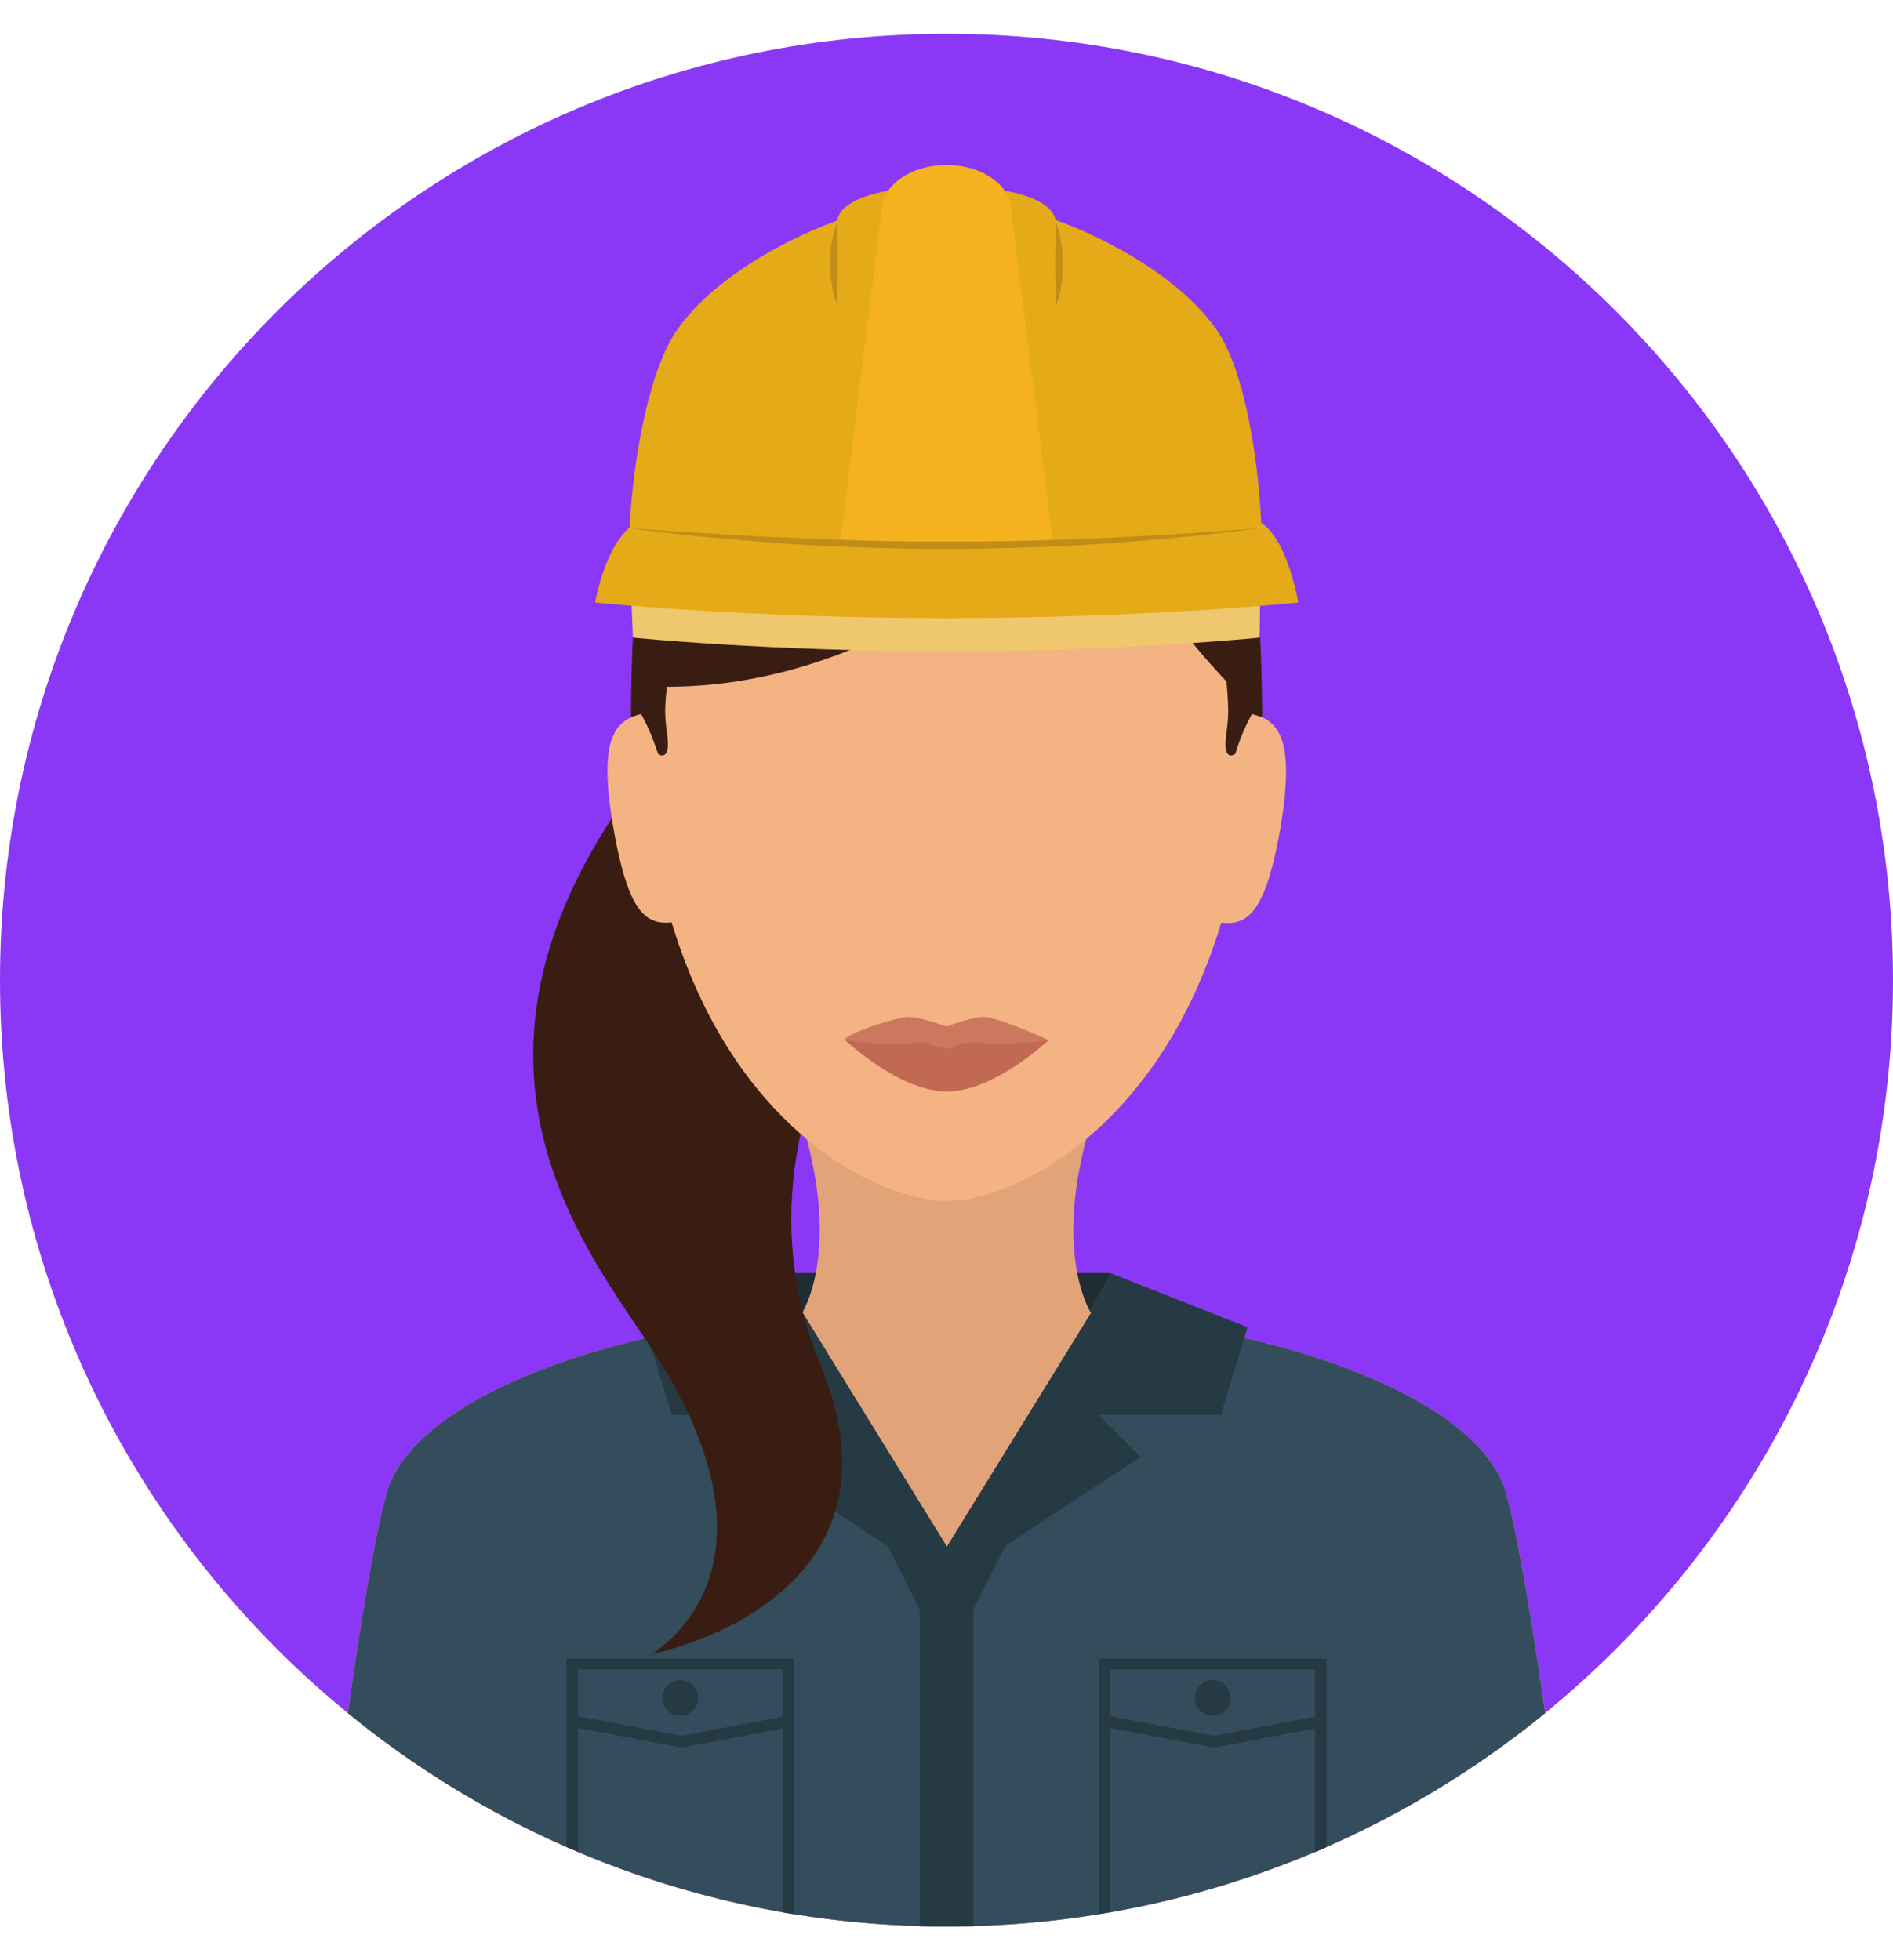 <svg width="28" height="29" viewBox="0 0 28 29" fill="none" xmlns="http://www.w3.org/2000/svg">
<g clip-path="url(#clip0_704_5354)">
<path d="M14 0.5C6.269 0.5 0 6.769 0 14.5C0 22.231 6.269 28.5 14 28.5C21.731 28.5 28 22.231 28 14.5C28 6.769 21.731 0.5 14 0.5Z" fill="#8A38F5"/>
<path d="M16.415 18.834H11.574V20.611H16.415V18.834Z" fill="#1D2D33"/>
<path d="M16.195 16.419H11.805C12.488 18.484 11.862 19.427 11.862 19.427L13.38 19.771H14.621L16.139 19.427C16.139 19.427 15.513 18.484 16.195 16.419Z" fill="#E2A379"/>
<path d="M13.989 18.389L11.861 19.427C11.861 19.427 12.809 21.013 13.983 21.013C15.157 21.013 16.139 19.427 16.139 19.427L13.989 18.389Z" fill="#E2A379"/>
<path d="M16.133 19.427C16.133 19.427 15.631 20.403 13.983 20.403C12.335 20.403 11.867 19.427 11.867 19.427C11.867 19.427 11.472 22.513 14.006 22.513C16.539 22.513 16.133 19.427 16.133 19.427Z" fill="#E2A379"/>
<path d="M22.278 22.101C21.866 20.561 18.334 19.319 13.978 19.319C9.621 19.319 6.128 20.566 5.716 22.101C5.53 22.79 5.321 24.088 5.146 25.346C7.556 27.315 10.643 28.5 14 28.5C17.358 28.5 20.439 27.315 22.854 25.346C22.673 24.082 22.465 22.784 22.278 22.101Z" fill="#E2A379"/>
<path d="M22.278 22.101C21.866 20.561 18.334 19.319 13.978 19.319C9.621 19.319 6.128 20.566 5.716 22.101C5.53 22.79 5.321 24.088 5.146 25.346C7.556 27.315 10.643 28.5 14 28.5C17.358 28.5 20.439 27.315 22.854 25.346C22.673 24.082 22.465 22.784 22.278 22.101Z" fill="#334D5C"/>
<path d="M17.939 25.385C18.085 25.385 18.204 25.266 18.204 25.12C18.204 24.973 18.085 24.855 17.939 24.855C17.793 24.855 17.674 24.973 17.674 25.12C17.674 25.266 17.793 25.385 17.939 25.385Z" fill="#263A44"/>
<path d="M16.252 24.533V28.314C16.308 28.303 16.364 28.297 16.421 28.286V25.566L17.956 25.854L19.451 25.572V27.4C19.507 27.377 19.564 27.355 19.62 27.326V24.539H16.252V24.533ZM19.451 25.397L17.956 25.679L16.421 25.391V24.697H19.451V25.397Z" fill="#263A44"/>
<path d="M8.38 24.533V27.321C8.436 27.343 8.493 27.372 8.549 27.394V25.566L10.084 25.854L11.579 25.572V28.291C11.636 28.303 11.692 28.308 11.749 28.32V24.539H8.38V24.533ZM11.579 25.397L10.084 25.679L8.549 25.391V24.697H11.579V25.397Z" fill="#263A44"/>
<path d="M10.062 25.385C10.208 25.385 10.327 25.266 10.327 25.12C10.327 24.973 10.208 24.855 10.062 24.855C9.915 24.855 9.796 24.973 9.796 25.12C9.796 25.266 9.915 25.385 10.062 25.385Z" fill="#263A44"/>
<path d="M13.983 19.314C13.086 19.314 12.223 19.364 11.415 19.466L14 24.601L16.584 19.471C15.766 19.37 14.892 19.314 13.983 19.314Z" fill="#263A44"/>
<path d="M14.04 23.472C14.057 23.489 11.574 18.834 11.574 18.834L9.542 19.635L9.937 20.933H11.743L11.123 21.554L14.04 23.472Z" fill="#263A44"/>
<path d="M18.453 19.635L16.421 18.834C16.421 18.834 13.938 23.489 13.955 23.472L16.872 21.554L16.252 20.933H18.058L18.453 19.635Z" fill="#263A44"/>
<path d="M16.81 10.38L10.739 10.059C5.62 15.199 8.752 18.517 9.757 20.137C11.777 23.393 9.554 24.521 9.554 24.521L9.661 24.465C9.661 24.465 13.6 23.703 12.127 20.165C11.393 18.41 10.936 14.635 16.81 10.38Z" fill="#3A1D12"/>
<path d="M14 3.976C11.517 3.976 9.497 5.172 9.497 10.386C9.497 12.152 9.813 13.535 10.287 14.601C11.325 16.949 13.125 17.767 14 17.767C14.875 17.767 16.669 16.949 17.713 14.601C18.187 13.535 18.503 12.152 18.503 10.386C18.503 5.172 16.483 3.976 14 3.976Z" fill="#F4B382"/>
<path d="M9.582 10.544C9.153 10.617 8.825 10.803 9.068 12.22C9.311 13.642 9.61 13.704 10.044 13.631L9.582 10.544Z" fill="#F4B382"/>
<path d="M18.424 10.544L17.967 13.636C18.396 13.71 18.7 13.642 18.943 12.226C19.18 10.803 18.853 10.617 18.424 10.544Z" fill="#F4B382"/>
<path d="M14 3.976C10.767 3.976 9.334 5.392 9.334 10.606L9.87 10.16C12.454 10.16 14.66 8.642 16.257 7.209C16.934 9.077 18.667 10.6 18.667 10.6C18.667 5.392 17.233 3.976 14 3.976Z" fill="#3A1D12"/>
<path d="M18.006 4.895C17.295 3.846 15.343 2.932 14.011 2.932C12.68 2.932 10.716 3.846 10.005 4.895C9.339 5.872 9.17 8.659 9.412 8.659H18.593C18.757 8.659 18.672 5.877 18.006 4.895Z" fill="#E5AA17"/>
<path d="M9.316 8.321L9.362 9.433C9.362 9.433 11.359 9.636 14 9.636C16.641 9.636 18.633 9.433 18.633 9.433L18.644 8.321H9.316Z" fill="#EFC76C"/>
<path d="M14 2.752C13.108 2.752 12.38 2.933 12.38 3.305V4.501C12.38 4.874 13.103 9.083 14 9.083C14.892 9.083 15.619 4.879 15.619 4.501V3.311C15.619 2.933 14.892 2.752 14 2.752Z" fill="#E5AA17"/>
<path d="M12.386 3.31C12.386 3.304 12.386 3.304 12.386 3.31C12.38 3.304 12.375 3.304 12.375 3.31C12.335 3.411 12.313 3.507 12.301 3.609C12.29 3.66 12.29 3.711 12.284 3.756C12.279 3.806 12.279 3.857 12.279 3.902C12.279 3.953 12.279 4.004 12.284 4.049C12.29 4.1 12.29 4.151 12.301 4.196C12.313 4.297 12.335 4.393 12.375 4.495C12.375 4.495 12.375 4.501 12.38 4.501C12.386 4.501 12.386 4.501 12.386 4.495L12.392 3.897L12.386 3.31Z" fill="#C18D17"/>
<path d="M15.715 3.756C15.71 3.705 15.71 3.655 15.698 3.609C15.687 3.508 15.664 3.412 15.625 3.31C15.625 3.31 15.625 3.305 15.619 3.305C15.614 3.305 15.614 3.305 15.614 3.31L15.608 3.908L15.614 4.507C15.614 4.507 15.614 4.512 15.619 4.512C15.619 4.512 15.625 4.512 15.625 4.507C15.664 4.405 15.687 4.309 15.698 4.208C15.71 4.157 15.71 4.106 15.715 4.061C15.721 4.01 15.721 3.959 15.721 3.914C15.715 3.858 15.715 3.807 15.715 3.756Z" fill="#C18D17"/>
<path d="M14.959 3.119C14.959 2.746 14.53 2.441 14 2.441C13.469 2.441 13.04 2.746 13.04 3.119L12.403 8.214C12.403 8.587 13.469 8.891 14 8.891C14.53 8.891 15.597 8.587 15.597 8.214L14.959 3.119Z" fill="#F4B21E"/>
<path d="M18.446 7.672C17.786 7.644 15.885 8.067 14 8.067C12.138 8.067 10.293 7.644 9.649 7.672C9.012 7.672 8.803 8.914 8.803 8.914C8.803 8.914 11.043 9.145 14.005 9.145C16.968 9.145 19.203 8.914 19.203 8.914C19.203 8.914 18.999 7.672 18.446 7.672Z" fill="#E5AA17"/>
<path d="M17.465 7.898C17.075 7.921 16.692 7.943 16.302 7.96C15.524 7.994 14.751 8.017 13.972 8.011C13.193 8.017 12.42 7.988 11.641 7.955C11.252 7.938 10.863 7.915 10.479 7.892C10.089 7.87 9.706 7.842 9.316 7.813C9.7 7.87 10.089 7.909 10.473 7.949C10.863 7.983 11.246 8.017 11.636 8.045C12.414 8.096 13.193 8.118 13.966 8.124C14.745 8.118 15.524 8.096 16.302 8.045C16.692 8.017 17.081 7.988 17.465 7.949C17.854 7.909 18.238 7.87 18.622 7.813C18.238 7.842 17.854 7.876 17.465 7.898Z" fill="#C18D17"/>
<path d="M14.587 15.047C14.417 15.024 14 15.188 14 15.188C14 15.188 13.571 15.024 13.402 15.047C13.131 15.087 12.493 15.307 12.493 15.386C12.493 15.386 13.294 15.927 14 15.927C14.705 15.927 15.507 15.386 15.507 15.386C15.507 15.386 14.863 15.087 14.587 15.047Z" fill="#CC785E"/>
<path d="M14.344 15.42C14.231 15.414 14.09 15.515 14 15.515C13.893 15.515 13.729 15.414 13.605 15.425C12.866 15.47 12.499 15.386 12.499 15.386C12.499 15.386 13.3 16.148 14.006 16.148C14.711 16.148 15.512 15.386 15.512 15.386C15.512 15.386 15.117 15.465 14.344 15.42Z" fill="#C16952"/>
<path d="M9.864 10.832C9.841 10.68 9.835 10.538 9.841 10.431C9.847 10.268 9.869 10.166 9.869 10.166L9.339 10.364C9.339 10.443 9.339 10.527 9.339 10.606C9.339 10.606 9.395 10.589 9.497 10.555C9.491 10.555 9.486 10.561 9.48 10.561C9.553 10.685 9.644 10.877 9.734 11.153C9.728 11.153 9.937 11.306 9.864 10.832Z" fill="#3A1D12"/>
<path d="M18.661 10.364L18.136 10.014C18.136 10.014 18.159 10.268 18.165 10.431C18.17 10.544 18.165 10.68 18.142 10.832C18.069 11.306 18.272 11.153 18.272 11.153C18.356 10.871 18.452 10.685 18.52 10.561C18.61 10.595 18.661 10.606 18.661 10.606C18.667 10.521 18.667 10.443 18.661 10.364Z" fill="#3A1D12"/>
<path d="M13.983 18.721C12.392 18.721 11.873 19.42 11.873 19.42L14.006 22.88L16.139 19.42C16.133 19.42 15.569 18.721 13.983 18.721Z" fill="#E2A379"/>
<path d="M14.395 28.495V23.473H13.605V28.495C13.735 28.5 13.87 28.5 14 28.5C14.13 28.5 14.265 28.495 14.395 28.495Z" fill="#263A44"/>
</g>
<defs>
<clipPath id="clip0_704_5354">
<rect width="28" height="28" fill="white" transform="translate(0 0.5)"/>
</clipPath>
</defs>
</svg>
